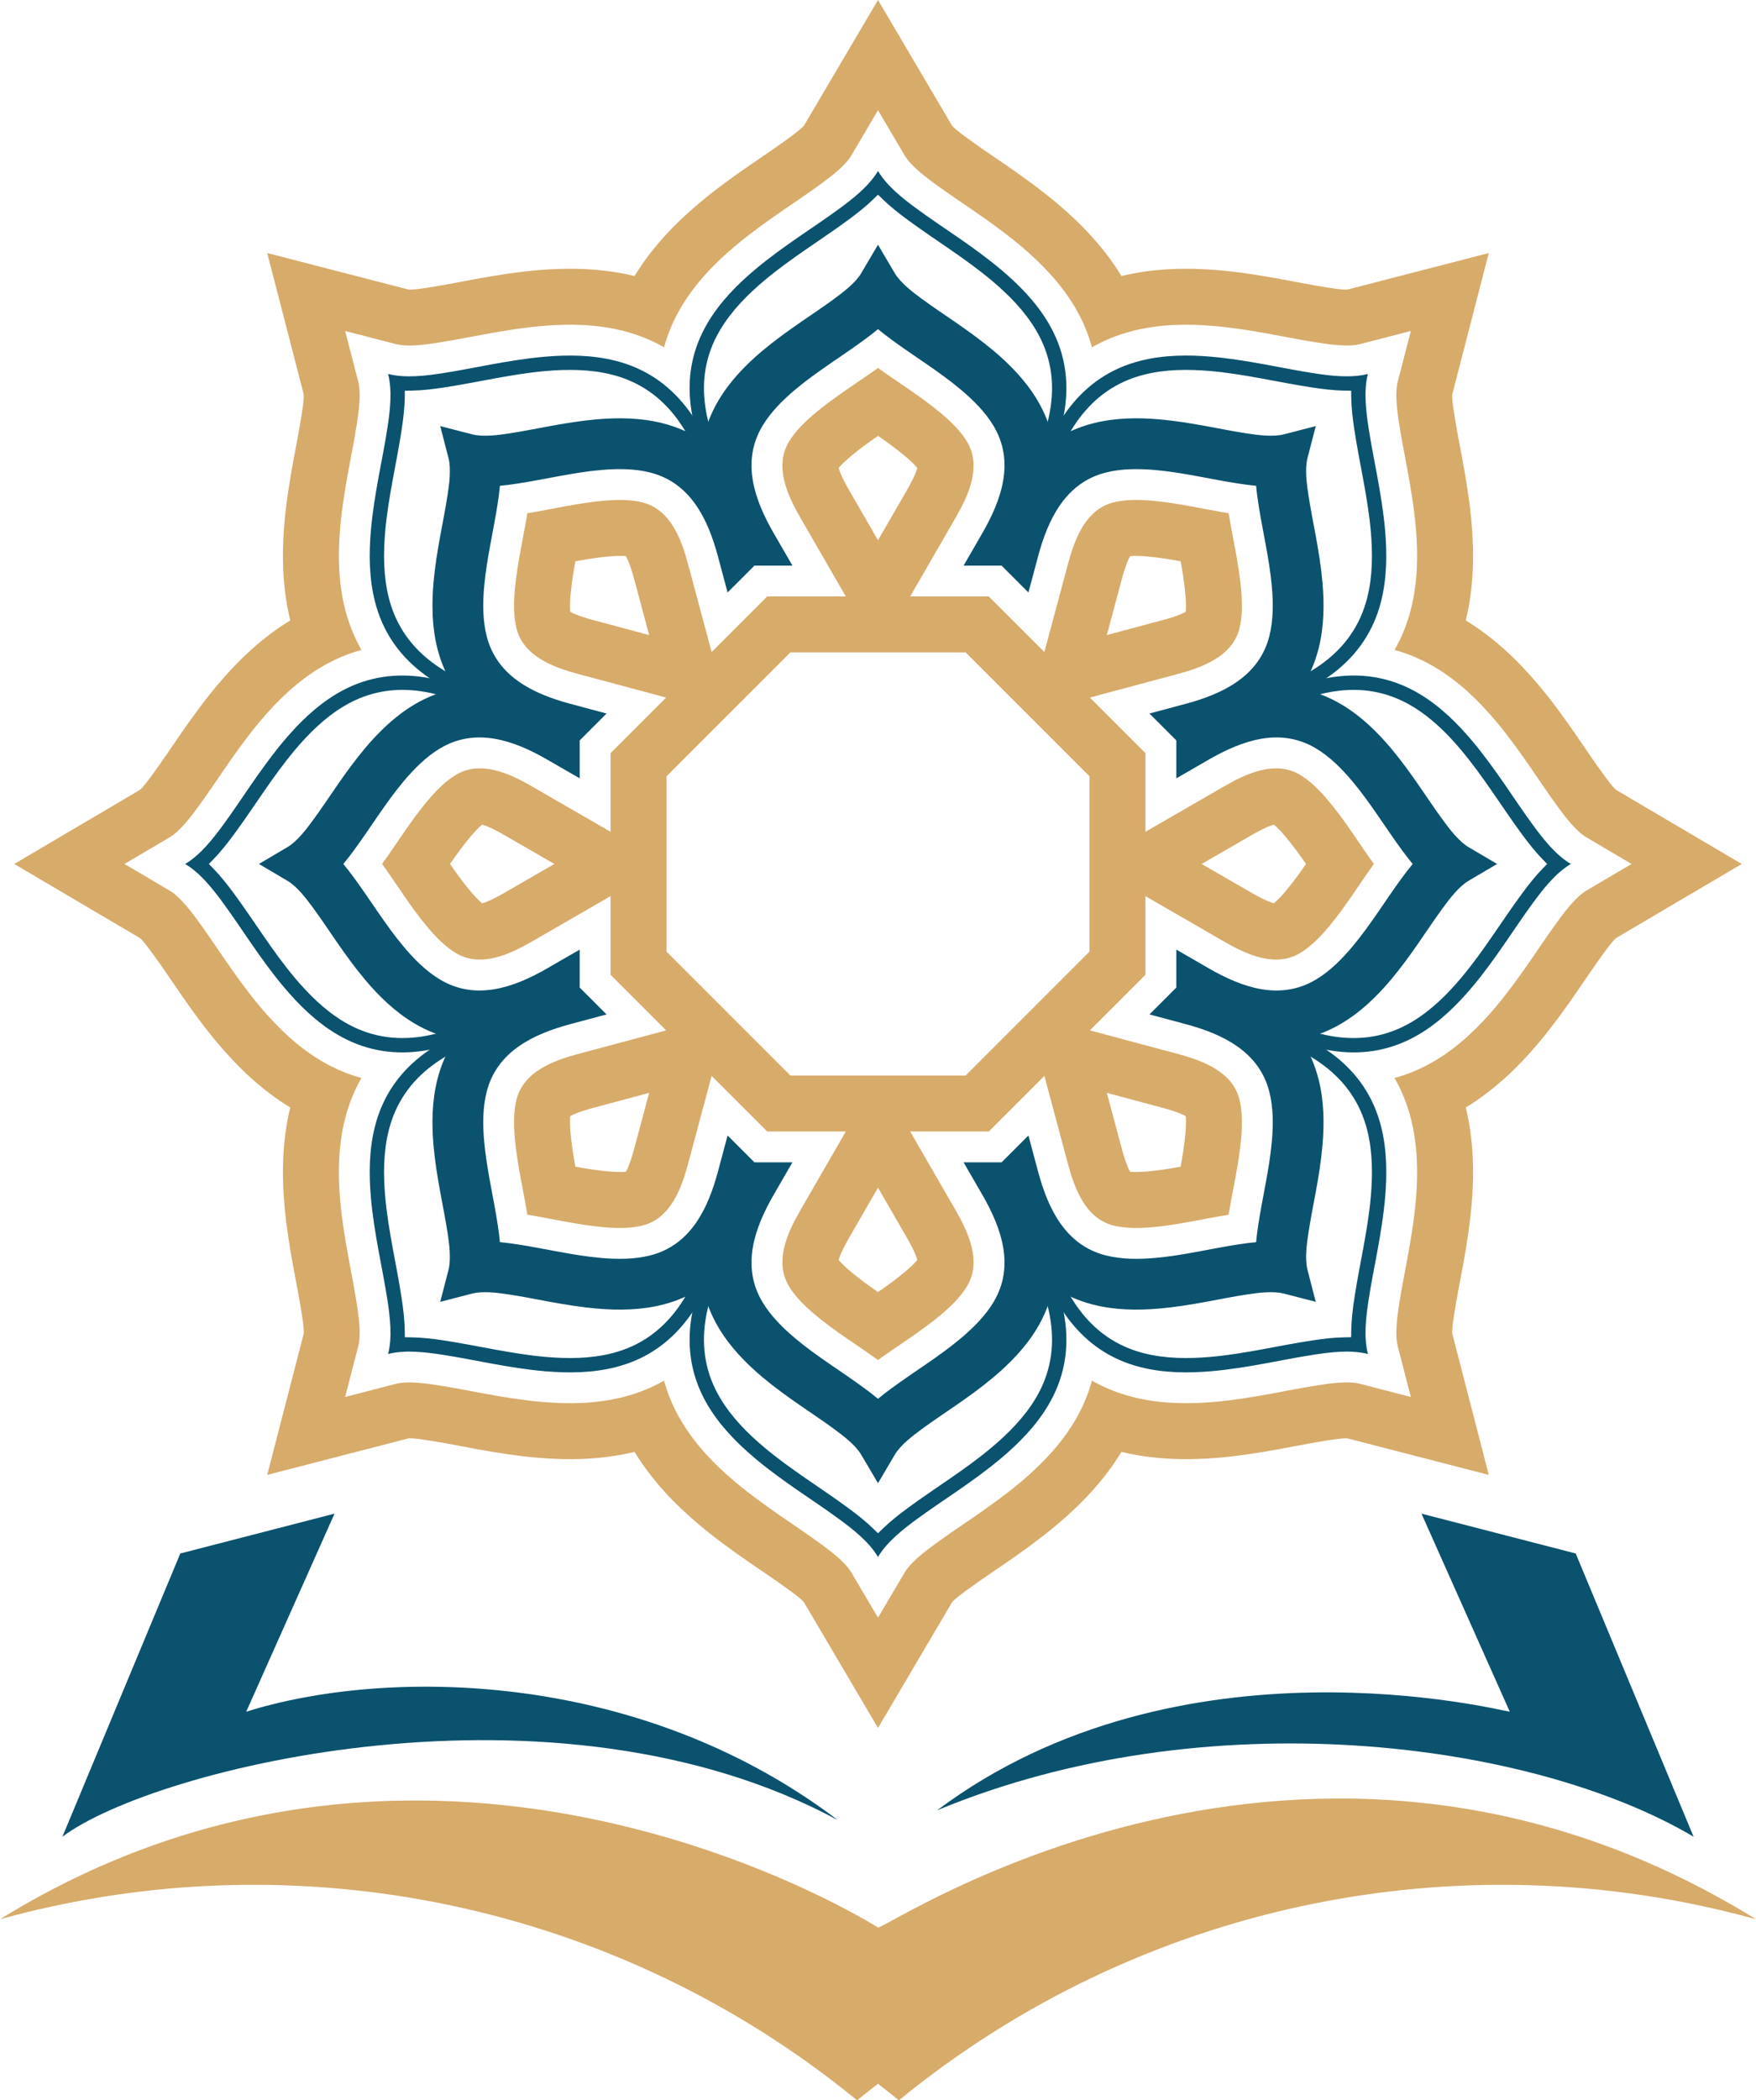 <?xml version="1.0" encoding="UTF-8"?>
<svg xmlns="http://www.w3.org/2000/svg" version="1.1" viewBox="0 0 367.792 439.801">
  <!-- Generator: Adobe Illustrator 28.6.0, SVG Export Plug-In . SVG Version: 1.2.0 Build 709)  -->
  <g>
    <g id="Layer_1">
      <path d="M175.503,381.14c-59.141-31.948-143.203-10.969-162.43,3.462l24.691-59.308,32.303-8.342-18.497,41.478c28.257-8.925,81.517-9.447,123.934,22.71Z" fill="#0b526e" fill-rule="evenodd"/>
      <path d="M188.267,439.801c-1.442-1.18-2.901-2.338-4.371-3.474-1.47,1.136-2.929,2.294-4.371,3.474-50.135-41.042-117.077-55.18-179.525-37.917,92.155-56.953,183.849,1.757,183.896,1.726,1.177.76,89.66-59.965,183.896-1.726-62.448-17.263-129.39-3.125-179.525,37.917h0Z" fill="#d7ab6a" fill-rule="evenodd"/>
      <g>
        <path d="M132.902,57.803c3.593-5.897,8.333-10.895,13.608-15.321,3.314-2.782,6.814-5.315,10.372-7.775,2.73-1.887,5.509-3.716,8.182-5.683.888-.654,2.547-1.818,3.315-2.698L183.896,0l15.517,26.327c.768.88,2.427,2.044,3.315,2.698,2.673,1.967,5.452,3.796,8.182,5.683,3.557,2.459,7.057,4.993,10.372,7.775,5.274,4.426,10.015,9.424,13.608,15.321,6.693-1.624,13.616-1.81,20.456-1.212,4.31.377,8.576,1.06,12.83,1.836,3.265.596,6.523,1.268,9.804,1.767,1.09.166,3.087.516,4.252.437l29.589-7.644-7.644,29.589c-.079,1.166.271,3.162.437,4.252.499,3.281,1.171,6.539,1.767,9.804.776,4.254,1.459,8.52,1.836,12.83.598,6.84.412,13.763-1.212,20.456,5.897,3.593,10.895,8.333,15.321,13.608,2.781,3.314,5.315,6.814,7.774,10.371,1.887,2.73,3.716,5.509,5.683,8.182.654.888,1.818,2.547,2.698,3.315l26.327,15.517-26.327,15.517c-.88.768-2.044,2.427-2.698,3.315-1.967,2.673-3.796,5.452-5.683,8.182-2.459,3.557-4.993,7.057-7.774,10.371-4.426,5.274-9.424,10.015-15.321,13.608,1.624,6.693,1.81,13.616,1.212,20.456-.377,4.31-1.06,8.576-1.836,12.83-.596,3.265-1.268,6.523-1.767,9.804-.166,1.09-.516,3.087-.437,4.252l7.644,29.589-29.589-7.644c-1.166-.079-3.162.271-4.252.437-3.281.499-6.539,1.171-9.804,1.767-4.254.777-8.52,1.459-12.83,1.836-6.84.598-13.763.413-20.456-1.212-3.593,5.897-8.333,10.895-13.608,15.321-3.314,2.781-6.814,5.316-10.371,7.774-2.73,1.887-5.509,3.715-8.182,5.683-.888.654-2.547,1.818-3.315,2.698l-15.517,26.327-15.517-26.327c-.768-.88-2.427-2.044-3.315-2.698-2.673-1.967-5.452-3.796-8.182-5.683-3.557-2.459-7.057-4.993-10.371-7.774-5.274-4.426-10.015-9.424-13.608-15.321-6.693,1.624-13.616,1.81-20.456,1.212-4.31-.377-8.576-1.06-12.83-1.836-3.265-.596-6.523-1.268-9.804-1.767-1.09-.166-3.087-.515-4.252-.437l-29.589,7.644,7.644-29.589c.079-1.166-.271-3.162-.437-4.252-.499-3.281-1.171-6.539-1.767-9.804-.777-4.254-1.459-8.52-1.836-12.83-.598-6.84-.412-13.763,1.212-20.456-5.897-3.593-10.895-8.333-15.321-13.608-2.781-3.314-5.316-6.814-7.774-10.371-1.887-2.73-3.715-5.509-5.683-8.182-.654-.888-1.818-2.547-2.698-3.315l-26.327-15.517,26.327-15.517c.88-.768,2.044-2.427,2.698-3.315,1.967-2.673,3.796-5.452,5.683-8.182,2.459-3.557,4.993-7.057,7.774-10.371,4.426-5.274,9.424-10.015,15.321-13.608-1.624-6.693-1.81-13.616-1.212-20.456.377-4.31,1.06-8.576,1.836-12.83.596-3.265,1.268-6.523,1.767-9.804.166-1.09.516-3.087.437-4.252l-7.644-29.589,29.589,7.644c1.166.079,3.162-.271,4.252-.437,3.281-.499,6.539-1.171,9.804-1.767,4.254-.777,8.52-1.459,12.83-1.836,6.84-.598,13.763-.413,20.456,1.212h0ZM139.084,72.725c.771-2.86,1.965-5.706,3.643-8.521,2.937-4.924,6.946-9.078,11.316-12.746,3.034-2.546,6.246-4.861,9.502-7.111,2.826-1.953,5.697-3.848,8.464-5.884,2.036-1.499,5.015-3.726,6.322-5.943l5.565-9.441,5.565,9.441c1.307,2.217,4.286,4.444,6.322,5.943,2.767,2.036,5.639,3.931,8.464,5.884,3.256,2.251,6.468,4.565,9.502,7.111,4.37,3.667,8.38,7.822,11.316,12.746,1.679,2.815,2.872,5.661,3.643,8.521,2.568-1.477,5.424-2.645,8.601-3.449,5.55-1.403,11.339-1.507,17.015-1.011,3.945.345,7.853.98,11.747,1.69,3.379.617,6.749,1.308,10.146,1.825,2.5.38,6.181.912,8.673.268l10.611-2.741-2.741,10.611c-.644,2.492-.112,6.173.268,8.673.516,3.397,1.208,6.767,1.825,10.146.711,3.894,1.345,7.802,1.69,11.747.496,5.676.392,11.465-1.011,17.015-.803,3.177-1.972,6.034-3.449,8.601,2.86.771,5.706,1.965,8.521,3.643,4.924,2.937,9.078,6.946,12.746,11.316,2.546,3.034,4.861,6.246,7.111,9.502,1.953,2.826,3.848,5.697,5.884,8.464,1.499,2.036,3.726,5.015,5.943,6.322l9.441,5.565-9.441,5.565c-2.217,1.307-4.444,4.286-5.943,6.322-2.036,2.767-3.931,5.639-5.884,8.464-2.251,3.256-4.565,6.468-7.111,9.502-3.667,4.37-7.822,8.38-12.746,11.316-2.815,1.679-5.661,2.872-8.521,3.643,1.477,2.568,2.646,5.424,3.449,8.601,1.403,5.55,1.507,11.339,1.011,17.015-.345,3.945-.98,7.853-1.69,11.747-.617,3.379-1.308,6.749-1.825,10.146-.38,2.5-.912,6.181-.268,8.673l2.741,10.611-10.611-2.741c-2.492-.644-6.173-.112-8.673.268-3.397.516-6.767,1.208-10.146,1.824-3.894.711-7.802,1.345-11.747,1.69-5.676.496-11.465.392-17.015-1.011-3.177-.803-6.034-1.972-8.601-3.449-.771,2.86-1.965,5.706-3.643,8.521-2.937,4.924-6.946,9.078-11.316,12.746-3.034,2.546-6.246,4.861-9.502,7.111-2.826,1.953-5.697,3.848-8.464,5.884-2.036,1.499-5.015,3.726-6.322,5.943l-5.565,9.441-5.565-9.441c-1.307-2.217-4.286-4.444-6.322-5.943-2.767-2.036-5.639-3.931-8.464-5.884-3.256-2.251-6.468-4.565-9.502-7.111-4.37-3.667-8.38-7.822-11.316-12.746-1.679-2.815-2.872-5.661-3.643-8.521-2.568,1.477-5.424,2.645-8.601,3.449-5.55,1.403-11.339,1.507-17.015,1.011-3.945-.345-7.853-.98-11.747-1.69-3.379-.617-6.749-1.308-10.146-1.824-2.5-.38-6.181-.912-8.673-.268l-10.611,2.741,2.741-10.611c.644-2.492.112-6.173-.268-8.673-.516-3.397-1.208-6.767-1.824-10.146-.711-3.894-1.345-7.802-1.69-11.747-.496-5.676-.392-11.465,1.011-17.015.803-3.177,1.972-6.034,3.449-8.601-2.86-.771-5.706-1.965-8.521-3.643-4.924-2.937-9.078-6.946-12.746-11.316-2.546-3.034-4.861-6.246-7.111-9.502-1.953-2.826-3.848-5.697-5.884-8.464-1.499-2.036-3.726-5.015-5.943-6.322l-9.441-5.565,9.441-5.565c2.217-1.307,4.444-4.286,5.943-6.322,2.036-2.767,3.931-5.639,5.884-8.464,2.251-3.256,4.565-6.468,7.111-9.502,3.667-4.37,7.822-8.38,12.746-11.316,2.815-1.679,5.661-2.872,8.521-3.643-1.477-2.568-2.645-5.424-3.449-8.601-1.403-5.55-1.507-11.339-1.011-17.015.345-3.945.98-7.853,1.69-11.747.617-3.379,1.308-6.749,1.824-10.146.38-2.5.912-6.181.268-8.673l-2.741-10.611,10.611,2.741c2.492.644,6.173.112,8.673-.268,3.397-.517,6.767-1.208,10.146-1.825,3.894-.711,7.802-1.345,11.747-1.69,5.676-.496,11.465-.392,17.015,1.011,3.177.803,6.034,1.972,8.601,3.449h0ZM127.877,157.708v16.466l-16.466-9.508c-4.69-2.708-10.735-5.509-15.913-2.421-2.28,1.36-4.307,3.481-6.002,5.501-3.457,4.119-6.319,8.784-9.462,13.166,3.143,4.382,6.005,9.046,9.462,13.166,1.696,2.02,3.723,4.142,6.002,5.501,5.178,3.088,11.223.287,15.913-2.421l16.466-9.508v16.466l11.642,11.643-18.365,4.92c-5.232,1.402-11.487,3.696-12.965,9.541-.651,2.575-.584,5.505-.354,8.134.468,5.357,1.743,10.679,2.619,16,5.321.876,10.643,2.151,16,2.619,2.63.23,5.559.297,8.134-.354,5.845-1.478,8.139-7.733,9.541-12.965l4.92-18.365,11.643,11.642h16.466l-9.508,16.466c-2.708,4.69-5.509,10.735-2.421,15.913,1.36,2.28,3.481,4.307,5.501,6.002,4.12,3.457,8.784,6.319,13.166,9.462,4.382-3.143,9.046-6.005,13.166-9.462,2.02-1.696,4.141-3.723,5.501-6.002,3.088-5.178.287-11.223-2.421-15.913l-9.508-16.466h16.466l11.643-11.642,4.92,18.365c1.402,5.232,3.695,11.487,9.541,12.965,2.575.651,5.505.584,8.134.354,5.357-.468,10.679-1.743,16-2.619.876-5.321,2.151-10.643,2.619-16,.23-2.63.297-5.559-.355-8.134-1.478-5.845-7.733-8.139-12.965-9.541l-18.365-4.92,11.642-11.643v-16.466l16.466,9.508c4.69,2.708,10.735,5.509,15.913,2.421,2.28-1.36,4.307-3.481,6.002-5.501,3.457-4.119,6.319-8.784,9.462-13.166-3.143-4.382-6.005-9.046-9.462-13.166-1.696-2.02-3.723-4.141-6.002-5.501-5.178-3.088-11.223-.287-15.913,2.421l-16.466,9.508v-16.466l-11.642-11.643,18.365-4.92c5.232-1.402,11.487-3.696,12.965-9.541.651-2.575.584-5.505.355-8.134-.468-5.357-1.743-10.679-2.619-16-5.321-.876-10.643-2.151-16-2.619-2.63-.23-5.559-.297-8.134.355-5.845,1.478-8.139,7.733-9.541,12.965l-4.92,18.365-11.643-11.642h-16.466l9.508-16.466c2.708-4.69,5.509-10.735,2.421-15.913-1.36-2.28-3.481-4.307-5.501-6.002-4.119-3.457-8.784-6.319-13.166-9.462-4.382,3.143-9.046,6.005-13.166,9.462-2.02,1.696-4.141,3.723-5.501,6.002-3.088,5.178-.287,11.223,2.421,15.913l9.508,16.466h-16.466l-11.643,11.642-4.92-18.365c-1.402-5.232-3.696-11.487-9.541-12.965-2.575-.651-5.505-.584-8.134-.355-5.357.468-10.679,1.743-16,2.619-.876,5.321-2.151,10.643-2.619,16-.23,2.63-.297,5.559.354,8.134,1.478,5.845,7.733,8.139,12.965,9.541l18.365,4.92-11.642,11.643h0ZM94.253,180.912c1.344,1.943,2.725,3.851,4.22,5.632.602.718,1.611,1.886,2.503,2.599,1.348-.318,3.717-1.638,4.576-2.134l10.56-6.098-10.56-6.098c-.859-.496-3.227-1.816-4.576-2.134-.892.713-1.901,1.881-2.503,2.599-1.495,1.781-2.876,3.69-4.22,5.632h0ZM139.596,167.351v31.911l12.975,12.976,12.976,12.975h36.7l12.975-12.975,12.975-12.976v-36.7l-12.975-12.975-12.975-12.975h-36.7l-12.976,12.975-12.975,12.975v4.789h0ZM135.965,228.843l-11.778,3.155c-.958.257-3.567.999-4.745,1.727-.127,1.135-.014,2.673.068,3.608.202,2.316.575,4.643.999,6.966,2.324.424,4.65.797,6.966.999.935.082,2.473.194,3.608.068.728-1.178,1.47-3.787,1.727-4.745l3.155-11.778h0ZM183.896,248.697l-6.098,10.56c-.496.859-1.815,3.227-2.134,4.576.713.892,1.881,1.901,2.599,2.503,1.781,1.495,3.69,2.876,5.633,4.22,1.943-1.344,3.851-2.725,5.632-4.22.718-.602,1.886-1.611,2.599-2.503-.318-1.348-1.638-3.717-2.134-4.576l-6.098-10.56h0ZM231.827,228.843l3.155,11.778c.257.958.999,3.567,1.727,4.745,1.135.127,2.673.014,3.608-.068,2.316-.202,4.643-.575,6.967-.999.424-2.324.796-4.65.999-6.966.082-.935.195-2.473.068-3.608-1.178-.728-3.787-1.47-4.745-1.727l-11.778-3.155h0ZM251.681,180.912l10.56,6.098c.859.496,3.227,1.815,4.576,2.134.892-.713,1.901-1.881,2.503-2.599,1.495-1.781,2.876-3.69,4.22-5.632-1.344-1.943-2.725-3.852-4.22-5.632-.603-.718-1.611-1.886-2.503-2.599-1.348.318-3.717,1.638-4.576,2.134l-10.56,6.098h0ZM231.827,132.981l11.778-3.155c.958-.257,3.567-.999,4.745-1.727.127-1.135.014-2.673-.068-3.608-.202-2.316-.575-4.643-.999-6.967-2.324-.424-4.65-.796-6.967-.999-.935-.082-2.473-.195-3.608-.068-.728,1.178-1.47,3.787-1.727,4.745l-3.155,11.778h0ZM183.896,113.127l6.098-10.56c.496-.859,1.815-3.227,2.134-4.576-.713-.892-1.881-1.901-2.599-2.503-1.781-1.495-3.69-2.876-5.632-4.22-1.943,1.344-3.851,2.725-5.633,4.22-.718.603-1.886,1.611-2.599,2.503.318,1.348,1.638,3.717,2.134,4.576l6.098,10.56h0ZM135.965,132.981l-3.155-11.778c-.257-.958-.999-3.567-1.727-4.745-1.135-.127-2.673-.014-3.608.068-2.316.203-4.643.575-6.966.999-.424,2.324-.797,4.65-.999,6.967-.082.935-.195,2.473-.068,3.608,1.178.728,3.787,1.47,4.745,1.727l11.778,3.155h0Z" fill="#d7ab6a" fill-rule="evenodd"/>
        <path d="M95.342,144.232c-1.648-2.436-2.923-5.23-3.733-8.435-1.139-4.506-1.214-9.209-.811-13.816.285-3.266.812-6.501,1.4-9.724.519-2.847,1.101-5.685,1.536-8.546.354-2.326.795-5.498.197-7.813l-1.724-6.675,6.675,1.724c2.315.598,5.487.157,7.813-.197,2.861-.435,5.699-1.017,8.546-1.537,3.223-.588,6.459-1.115,9.724-1.4,4.608-.403,9.31-.328,13.816.811,3.204.81,5.998,2.085,8.435,3.733.557-2.888,1.631-5.766,3.324-8.604,2.382-3.995,5.651-7.368,9.196-10.343,2.511-2.107,5.171-4.023,7.866-5.886,2.38-1.646,4.798-3.241,7.129-4.957,1.895-1.395,4.45-3.325,5.664-5.385l3.5-5.939,3.5,5.939c1.214,2.06,3.769,3.991,5.664,5.385,2.331,1.715,4.749,3.311,7.129,4.957,2.695,1.863,5.355,3.778,7.866,5.886,3.545,2.975,6.813,6.349,9.196,10.343,1.693,2.839,2.767,5.716,3.324,8.604,2.436-1.648,5.23-2.923,8.435-3.733,4.506-1.139,9.209-1.214,13.816-.811,3.265.285,6.501.812,9.724,1.4,2.847.52,5.685,1.101,8.546,1.537,2.327.354,5.498.795,7.813.197l6.675-1.724-1.724,6.675c-.598,2.315-.157,5.487.197,7.813.435,2.861,1.017,5.699,1.536,8.546.588,3.223,1.115,6.459,1.4,9.724.403,4.608.328,9.31-.811,13.816-.81,3.204-2.085,5.998-3.733,8.435,2.888.557,5.766,1.631,8.604,3.324,3.995,2.382,7.368,5.65,10.343,9.196,2.107,2.511,4.023,5.171,5.886,7.866,1.645,2.38,3.241,4.798,4.957,7.129,1.395,1.895,3.325,4.45,5.385,5.664l5.939,3.5-5.939,3.5c-2.06,1.214-3.991,3.769-5.385,5.664-1.715,2.331-3.311,4.749-4.957,7.129-1.863,2.695-3.779,5.355-5.886,7.866-2.975,3.545-6.349,6.814-10.343,9.196-2.839,1.693-5.716,2.767-8.604,3.324,1.648,2.437,2.923,5.23,3.733,8.435,1.139,4.506,1.214,9.209.811,13.816-.285,3.265-.812,6.501-1.4,9.724-.519,2.847-1.101,5.685-1.536,8.546-.354,2.327-.795,5.498-.197,7.813l1.724,6.675-6.675-1.724c-2.315-.598-5.487-.157-7.813.197-2.861.435-5.699,1.017-8.546,1.536-3.223.588-6.459,1.115-9.724,1.4-4.608.403-9.31.328-13.816-.811-3.204-.81-5.998-2.085-8.435-3.733-.557,2.888-1.631,5.766-3.324,8.604-2.382,3.995-5.651,7.368-9.196,10.343-2.511,2.107-5.171,4.023-7.866,5.886-2.38,1.646-4.798,3.241-7.129,4.957-1.895,1.395-4.45,3.325-5.664,5.385l-3.5,5.939-3.5-5.939c-1.214-2.06-3.769-3.991-5.664-5.385-2.331-1.715-4.749-3.311-7.129-4.957-2.695-1.863-5.355-3.779-7.866-5.886-3.545-2.975-6.814-6.349-9.196-10.343-1.693-2.839-2.767-5.716-3.324-8.604-2.436,1.648-5.23,2.923-8.435,3.733-4.506,1.139-9.209,1.214-13.816.811-3.265-.285-6.501-.812-9.724-1.4-2.847-.519-5.685-1.101-8.546-1.536-2.327-.354-5.498-.795-7.813-.197l-6.675,1.724,1.724-6.675c.598-2.315.157-5.487-.197-7.813-.435-2.861-1.017-5.699-1.536-8.546-.588-3.223-1.115-6.459-1.4-9.724-.403-4.608-.328-9.31.811-13.816.81-3.204,2.085-5.998,3.733-8.435-2.888-.557-5.765-1.631-8.604-3.324-3.995-2.382-7.368-5.651-10.343-9.196-2.107-2.511-4.023-5.171-5.886-7.866-1.646-2.38-3.241-4.798-4.957-7.129-1.395-1.895-3.325-4.45-5.385-5.664l-5.939-3.5,5.939-3.5c2.06-1.214,3.991-3.769,5.385-5.664,1.715-2.331,3.311-4.749,4.957-7.129,1.863-2.695,3.779-5.355,5.886-7.866,2.975-3.545,6.349-6.814,10.343-9.196,2.839-1.693,5.716-2.767,8.604-3.324h0ZM121.418,155.033v7.953l-6.776-3.913c-6.971-4.025-14.948-6.85-22.452-2.375-2.937,1.752-5.455,4.291-7.642,6.897-3.813,4.544-6.909,9.687-10.423,14.462-.715.972-1.448,1.93-2.219,2.856.771.926,1.504,1.884,2.219,2.856,3.514,4.775,6.61,9.918,10.423,14.462,2.186,2.606,4.705,5.145,7.642,6.897,7.504,4.475,15.481,1.65,22.452-2.375l6.776-3.913v7.953l5.623,5.623-7.558,2.025c-7.775,2.083-15.414,5.726-17.555,14.197-.839,3.318-.823,6.89-.527,10.28.517,5.909,1.964,11.735,2.856,17.596.182,1.193.341,2.389.45,3.589,1.2.109,2.396.269,3.589.45,5.861.892,11.687,2.339,17.596,2.856,3.39.296,6.962.312,10.28-.527,8.47-2.142,12.114-9.78,14.197-17.555l2.025-7.558,5.623,5.623h7.953l-3.913,6.776c-4.025,6.971-6.85,14.948-2.375,22.452,1.752,2.937,4.291,5.455,6.897,7.642,4.544,3.813,9.687,6.909,14.462,10.423.972.715,1.93,1.448,2.856,2.219.926-.771,1.884-1.504,2.856-2.219,4.775-3.514,9.918-6.61,14.462-10.423,2.606-2.186,5.145-4.705,6.897-7.642,4.475-7.504,1.65-15.481-2.375-22.452l-3.913-6.776h7.953l5.623-5.623,2.025,7.558c2.083,7.775,5.727,15.414,14.197,17.555,3.318.839,6.89.823,10.28.527,5.909-.517,11.735-1.964,17.596-2.856,1.193-.182,2.389-.341,3.589-.45.109-1.2.268-2.396.45-3.589.892-5.861,2.339-11.687,2.856-17.596.296-3.39.312-6.962-.527-10.28-2.142-8.47-9.78-12.114-17.555-14.197l-7.558-2.025,5.623-5.623v-7.953l6.776,3.913c6.971,4.025,14.948,6.85,22.452,2.375,2.937-1.752,5.455-4.291,7.642-6.897,3.813-4.544,6.909-9.687,10.423-14.462.715-.972,1.448-1.93,2.219-2.856-.771-.926-1.504-1.884-2.219-2.856-3.514-4.775-6.61-9.918-10.423-14.462-2.186-2.606-4.705-5.145-7.642-6.897-7.504-4.475-15.481-1.65-22.452,2.375l-6.776,3.913v-7.953l-5.623-5.623,7.558-2.025c7.775-2.083,15.414-5.727,17.555-14.197.839-3.318.823-6.89.527-10.28-.517-5.909-1.964-11.735-2.856-17.596-.182-1.193-.341-2.389-.45-3.589-1.2-.109-2.396-.269-3.589-.45-5.861-.892-11.687-2.339-17.596-2.856-3.39-.296-6.962-.312-10.28.527-8.47,2.142-12.114,9.78-14.197,17.555l-2.025,7.558-5.623-5.623h-7.953l3.913-6.776c4.025-6.971,6.85-14.948,2.375-22.452-1.752-2.937-4.291-5.455-6.897-7.642-4.544-3.813-9.687-6.909-14.462-10.423-.972-.715-1.93-1.448-2.856-2.219-.926.771-1.884,1.504-2.856,2.219-4.775,3.514-9.919,6.61-14.462,10.423-2.606,2.186-5.145,4.705-6.897,7.642-4.475,7.504-1.65,15.481,2.375,22.452l3.913,6.776h-7.953l-5.623,5.623-2.025-7.558c-2.083-7.775-5.726-15.414-14.197-17.555-3.318-.839-6.89-.823-10.28-.527-5.909.517-11.735,1.964-17.596,2.856-1.193.182-2.389.341-3.589.45-.109,1.2-.269,2.395-.45,3.589-.892,5.861-2.339,11.687-2.856,17.596-.296,3.39-.312,6.962.527,10.28,2.142,8.47,9.78,12.114,17.555,14.197l7.558,2.025-5.623,5.623h0Z" fill="#0b526e" fill-rule="evenodd"/>
        <path d="M150.658,101.547h3.462l-.469-.813c-5.753-9.965-9.12-21.082-2.798-31.684,2.378-3.987,5.735-7.376,9.272-10.344,5.525-4.637,11.696-8.357,17.492-12.622,1.849-1.361,3.671-2.784,5.319-4.386l.96-.933.96.933c1.648,1.602,3.47,3.025,5.319,4.386,5.796,4.265,11.967,7.986,17.492,12.622,3.538,2.969,6.895,6.357,9.272,10.344,6.323,10.602,2.956,21.719-2.798,31.684l-.469.813h3.462c6.096-10.824,9.143-22.7,2.383-34.035-2.552-4.28-6.123-7.919-9.921-11.107-2.878-2.415-5.934-4.611-9.023-6.746-2.876-1.988-5.804-3.923-8.62-5.995-2.673-1.967-6.161-4.646-8.058-7.866-1.898,3.22-5.385,5.898-8.058,7.866-2.816,2.072-5.743,4.006-8.62,5.995-3.089,2.135-6.145,4.331-9.023,6.746-3.798,3.187-7.369,6.827-9.921,11.107-6.76,11.335-3.713,23.211,2.383,34.035h0Z" fill="#0b526e" fill-rule="evenodd"/>
        <path d="M216.513,101.29l2.448,2.448.243-.907c2.978-11.115,8.458-21.356,20.426-24.382,4.501-1.138,9.271-1.16,13.871-.758,7.185.628,14.179,2.361,21.294,3.443,2.269.345,4.565.627,6.862.659l1.338.019.019,1.338c.033,2.298.314,4.593.659,6.862,1.082,7.114,2.815,14.109,3.443,21.294.402,4.601.38,9.37-.758,13.871-3.026,11.968-13.267,17.447-24.382,20.426l-.907.243,2.448,2.448c11.965-3.343,22.517-9.586,25.752-22.381,1.221-4.831,1.27-9.93.838-14.869-.327-3.743-.936-7.456-1.61-11.15-.628-3.44-1.33-6.878-1.856-10.334-.499-3.282-1.071-7.642-.136-11.26-3.618.935-7.978.363-11.26-.136-3.457-.526-6.894-1.228-10.334-1.856-3.694-.674-7.407-1.283-11.15-1.61-4.939-.432-10.038-.383-14.869.838-12.795,3.235-19.038,13.787-22.381,25.752h0Z" fill="#0b526e" fill-rule="evenodd"/>
        <path d="M263.261,147.674v3.462l.813-.469c9.965-5.753,21.082-9.12,31.684-2.798,3.987,2.378,7.376,5.735,10.344,9.272,4.637,5.525,8.357,11.696,12.622,17.492,1.361,1.849,2.784,3.671,4.386,5.319l.933.96-.933.96c-1.602,1.648-3.025,3.47-4.386,5.319-4.265,5.796-7.986,11.967-12.622,17.492-2.969,3.538-6.357,6.895-10.344,9.272-10.602,6.323-21.719,2.956-31.684-2.798l-.813-.469v3.462c10.824,6.096,22.7,9.143,34.035,2.383,4.28-2.552,7.919-6.123,11.107-9.921,2.415-2.878,4.611-5.934,6.746-9.023,1.988-2.876,3.923-5.804,5.995-8.62,1.967-2.673,4.646-6.161,7.866-8.058-3.22-1.898-5.898-5.385-7.866-8.058-2.072-2.816-4.006-5.743-5.995-8.62-2.135-3.089-4.331-6.145-6.746-9.023-3.187-3.798-6.827-7.369-11.107-9.921-11.335-6.76-23.211-3.713-34.035,2.383h0Z" fill="#0b526e" fill-rule="evenodd"/>
        <path d="M263.519,213.529l-2.448,2.448.907.243c11.115,2.978,21.356,8.458,24.382,20.426,1.138,4.501,1.16,9.271.758,13.871-.628,7.185-2.361,14.18-3.443,21.294-.345,2.269-.627,4.565-.659,6.862l-.019,1.338-1.338.019c-2.298.033-4.593.314-6.862.659-7.114,1.082-14.109,2.815-21.294,3.443-4.601.402-9.371.38-13.871-.758-11.968-3.026-17.447-13.267-20.426-24.382l-.243-.906-2.448,2.448c3.343,11.965,9.586,22.517,22.381,25.752,4.831,1.221,9.93,1.27,14.869.838,3.743-.327,7.456-.936,11.15-1.61,3.44-.628,6.878-1.33,10.334-1.856,3.281-.499,7.642-1.071,11.26-.136-.935-3.618-.363-7.978.136-11.26.526-3.457,1.228-6.894,1.856-10.334.674-3.694,1.283-7.407,1.61-11.15.432-4.939.383-10.038-.838-14.869-3.235-12.795-13.787-19.038-25.752-22.381h0Z" fill="#0b526e" fill-rule="evenodd"/>
        <path d="M217.134,260.277h-3.462l.469.813c5.753,9.965,9.12,21.082,2.798,31.684-2.378,3.987-5.735,7.376-9.272,10.344-5.525,4.637-11.696,8.357-17.492,12.622-1.849,1.361-3.671,2.784-5.319,4.386l-.96.933-.96-.933c-1.648-1.602-3.47-3.025-5.319-4.386-5.796-4.265-11.967-7.986-17.492-12.622-3.538-2.969-6.895-6.357-9.272-10.344-6.323-10.602-2.956-21.719,2.798-31.684l.469-.813h-3.462c-6.096,10.824-9.143,22.7-2.383,34.035,2.552,4.28,6.123,7.919,9.921,11.107,2.878,2.415,5.934,4.611,9.023,6.746,2.876,1.988,5.804,3.923,8.62,5.995,2.673,1.967,6.161,4.646,8.058,7.866,1.898-3.22,5.385-5.898,8.058-7.866,2.816-2.072,5.743-4.006,8.62-5.995,3.089-2.135,6.145-4.331,9.023-6.746,3.798-3.187,7.369-6.827,9.921-11.107,6.76-11.335,3.713-23.211-2.383-34.035h0Z" fill="#0b526e" fill-rule="evenodd"/>
        <path d="M151.28,260.535l-2.448-2.448-.243.906c-2.978,11.115-8.458,21.357-20.426,24.382-4.501,1.138-9.271,1.16-13.871.758-7.185-.628-14.18-2.361-21.294-3.443-2.269-.345-4.564-.627-6.862-.659l-1.338-.019-.019-1.338c-.033-2.298-.314-4.593-.659-6.862-1.082-7.114-2.815-14.109-3.443-21.294-.402-4.601-.38-9.37.758-13.871,3.026-11.968,13.267-17.447,24.382-20.426l.906-.243-2.448-2.448c-11.965,3.343-22.517,9.586-25.752,22.381-1.221,4.831-1.27,9.93-.838,14.869.327,3.743.936,7.456,1.61,11.15.628,3.44,1.33,6.878,1.856,10.334.499,3.282,1.071,7.642.136,11.26,3.618-.935,7.978-.363,11.26.136,3.457.526,6.894,1.228,10.334,1.856,3.694.674,7.407,1.283,11.15,1.61,4.939.432,10.038.383,14.869-.838,12.795-3.235,19.038-13.787,22.381-25.752h0Z" fill="#0b526e" fill-rule="evenodd"/>
        <path d="M104.531,214.15v-3.462l-.813.469c-9.965,5.753-21.082,9.12-31.684,2.798-3.987-2.378-7.376-5.735-10.344-9.272-4.637-5.525-8.357-11.696-12.622-17.492-1.361-1.849-2.784-3.671-4.386-5.319l-.933-.96.933-.96c1.602-1.648,3.025-3.47,4.386-5.319,4.265-5.796,7.986-11.967,12.622-17.492,2.969-3.538,6.357-6.895,10.344-9.272,10.602-6.323,21.719-2.956,31.684,2.798l.813.469v-3.462c-10.824-6.096-22.7-9.143-34.035-2.383-4.28,2.552-7.919,6.123-11.107,9.921-2.415,2.878-4.611,5.934-6.746,9.023-1.988,2.876-3.923,5.804-5.995,8.62-1.967,2.673-4.646,6.161-7.866,8.058,3.22,1.898,5.898,5.385,7.866,8.058,2.072,2.816,4.006,5.743,5.995,8.62,2.135,3.088,4.331,6.145,6.746,9.023,3.187,3.798,6.827,7.369,11.107,9.921,11.335,6.76,23.211,3.713,34.035-2.383h0Z" fill="#0b526e" fill-rule="evenodd"/>
        <path d="M104.274,148.296l2.448-2.448-.906-.243c-11.115-2.978-21.357-8.458-24.382-20.426-1.138-4.501-1.16-9.271-.758-13.871.628-7.185,2.361-14.179,3.443-21.294.345-2.269.627-4.565.659-6.862l.019-1.338,1.338-.019c2.298-.033,4.593-.314,6.862-.659,7.114-1.082,14.109-2.815,21.294-3.443,4.601-.402,9.37-.38,13.871.758,11.968,3.026,17.447,13.267,20.426,24.382l.243.907,2.448-2.448c-3.343-11.965-9.586-22.517-22.381-25.752-4.831-1.221-9.93-1.27-14.869-.838-3.743.327-7.456.936-11.15,1.61-3.44.628-6.877,1.33-10.334,1.856-3.282.499-7.642,1.071-11.26.136.935,3.618.363,7.978-.136,11.26-.526,3.457-1.228,6.894-1.856,10.334-.674,3.694-1.283,7.407-1.61,11.15-.432,4.939-.383,10.038.838,14.869,3.235,12.795,13.787,19.038,25.752,22.381h0Z" fill="#0b526e" fill-rule="evenodd"/>
      </g>
      <path d="M354.72,384.602c-34.305-20.249-102.267-28.862-158.447-5.526,50.862-38.1,118.304-20.812,119.951-20.645l-18.497-41.478,32.303,8.342,24.691,59.308Z" fill="#0b526e" fill-rule="evenodd"/>
    </g>
  </g>
</svg>